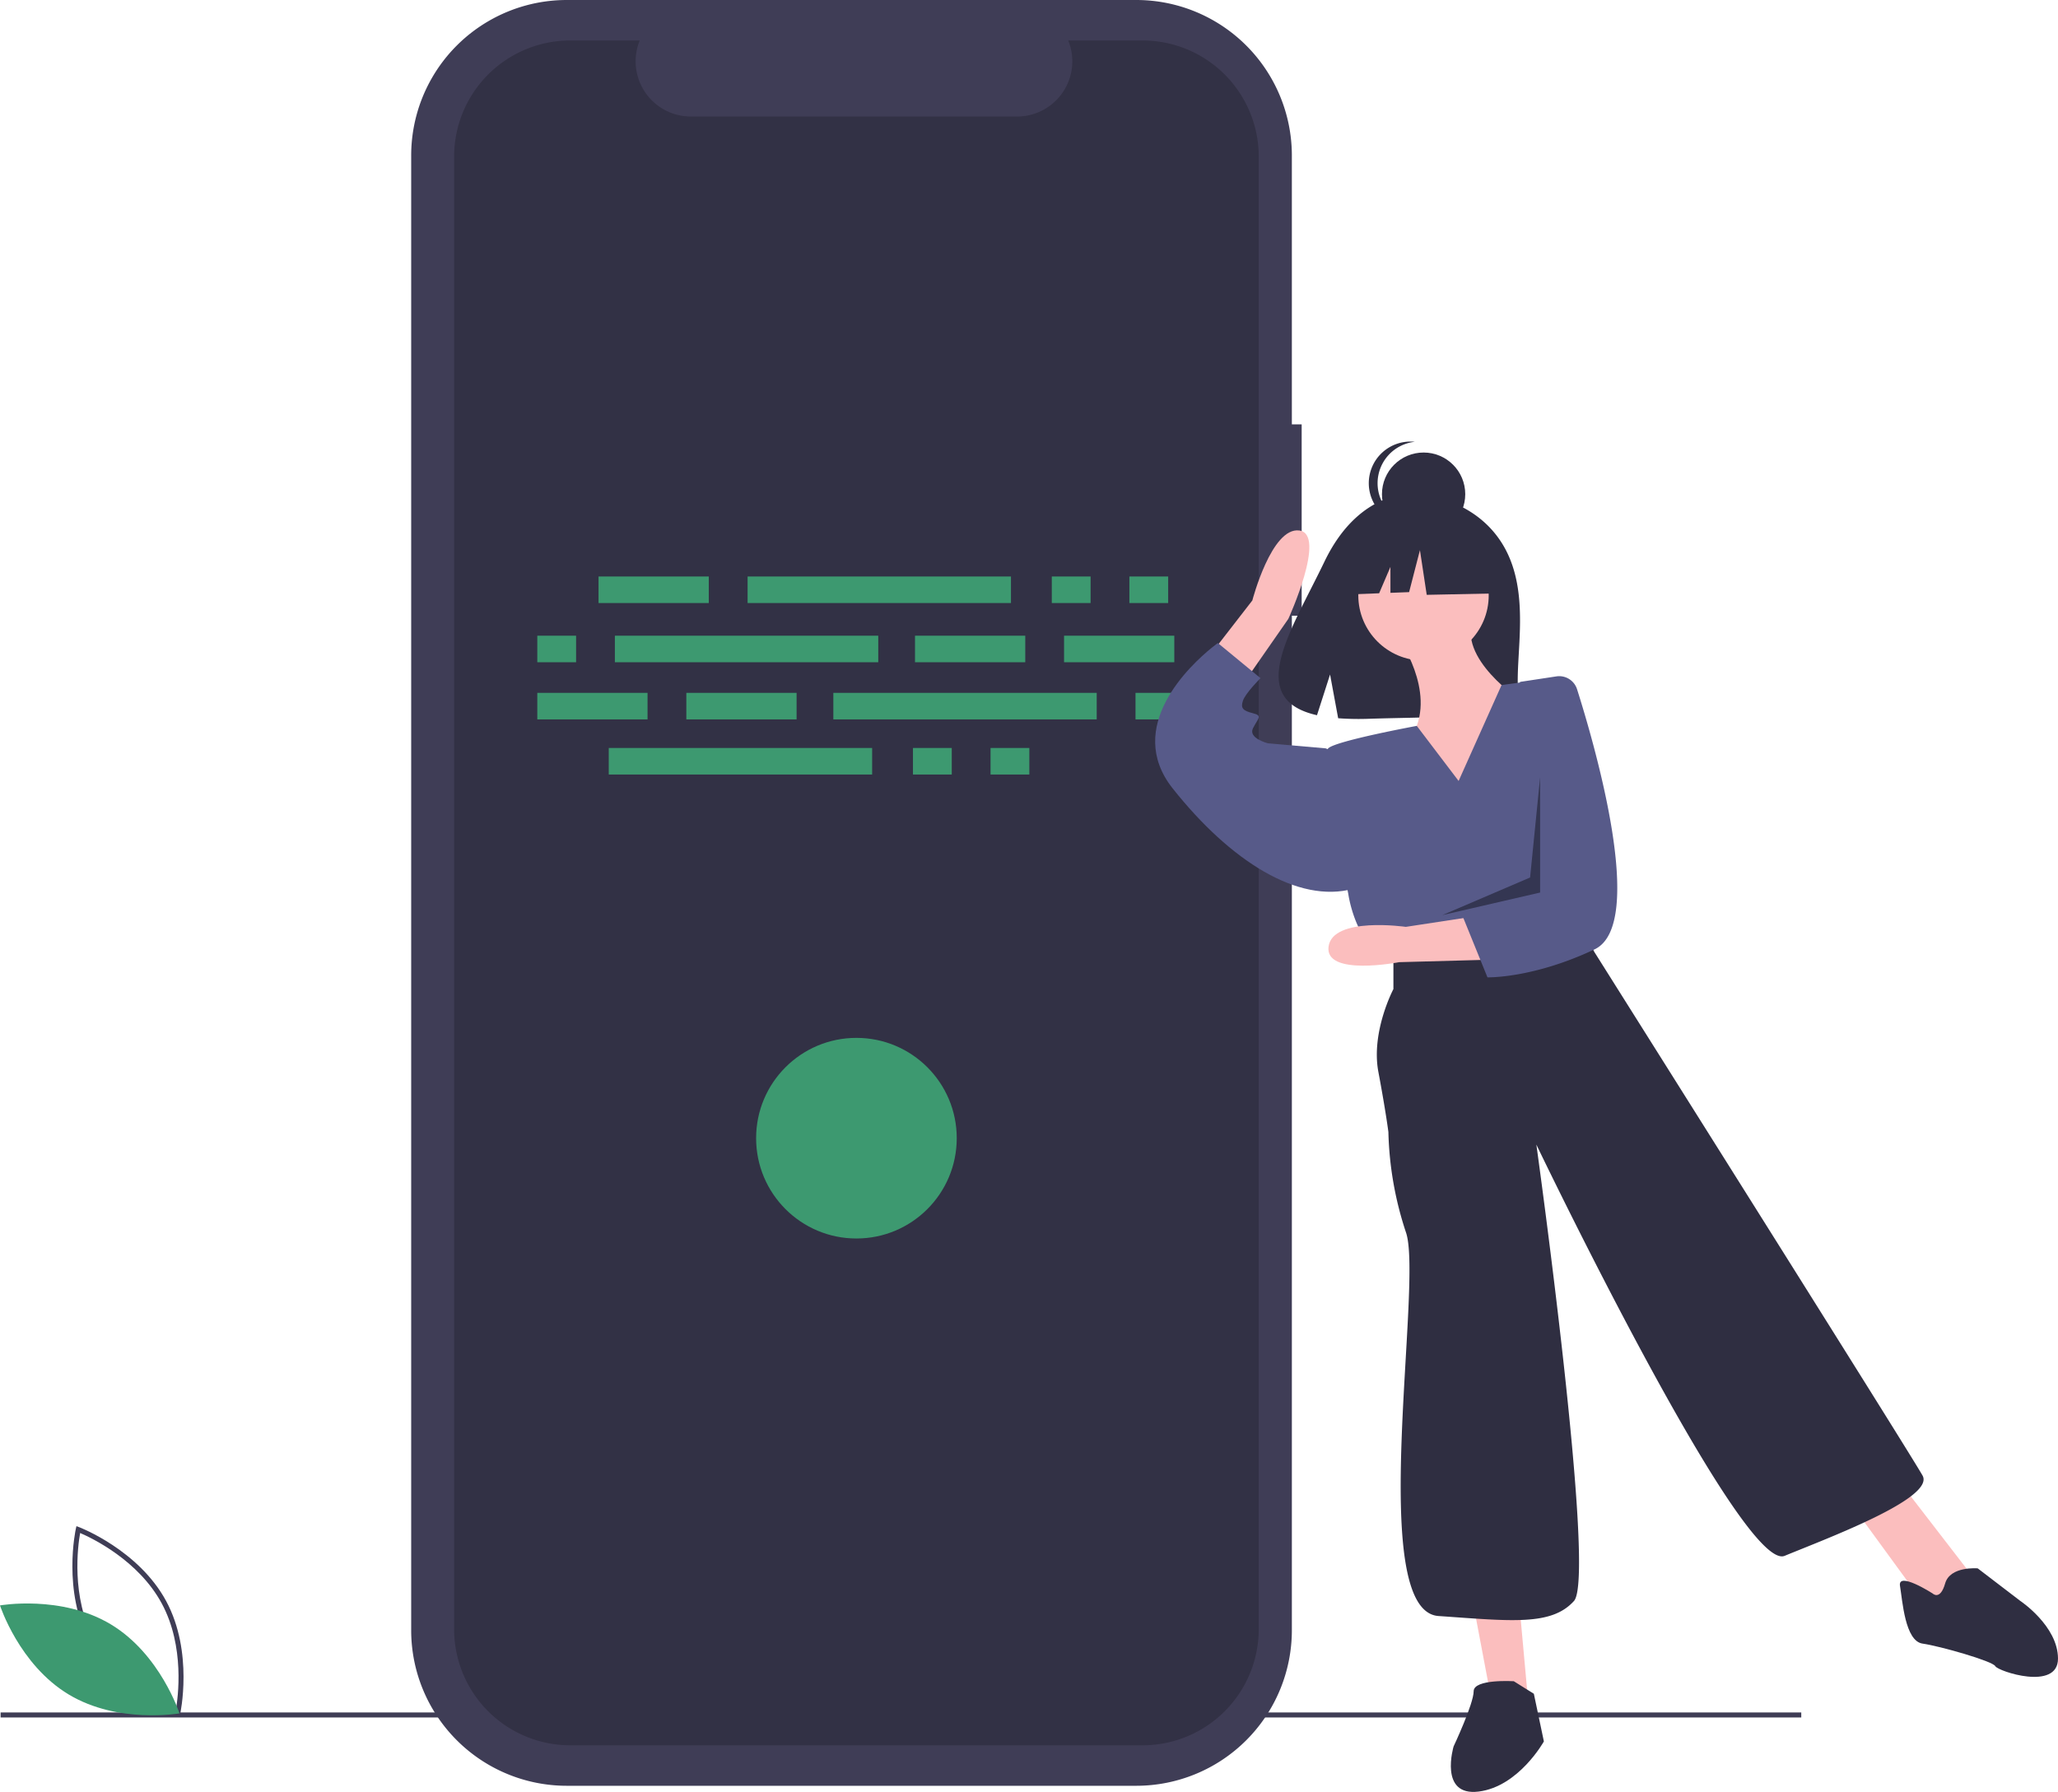 <svg xmlns="http://www.w3.org/2000/svg" data-name="Layer 1" width="820.615" height="714.558"
    viewBox="0 0 820.615 714.558" xmlns:xlink="http://www.w3.org/1999/xlink">
    <title>voice_assistant</title>
    <path
        d="M708.726,261.945h-3.913V154.758a62.037,62.037,0,0,0-62.037-62.037H415.687A62.037,62.037,0,0,0,353.65,154.758V742.793a62.037,62.037,0,0,0,62.037,62.037H642.776a62.037,62.037,0,0,0,62.037-62.037V338.242h3.913Z"
        transform="translate(-189.693 -92.721)" fill="#3f3d56" />
    <rect x="0.244" y="682.871" width="718" height="2" fill="#3f3d56" />
    <path
        d="M645.28,108.861H615.637a22.011,22.011,0,0,1-20.379,30.323H465.161a22.011,22.011,0,0,1-20.379-30.323H417.096A46.328,46.328,0,0,0,370.768,155.189V742.361a46.328,46.328,0,0,0,46.328,46.328H645.28a46.328,46.328,0,0,0,46.328-46.328V155.189A46.328,46.328,0,0,0,645.28,108.861Z"
        transform="translate(-189.693 -92.721)" opacity="0.2" />
    <path
        d="M261.255,777.486l-1.073-.402c-.236-.089-23.709-9.082-34.704-29.474-10.996-20.393-5.612-44.945-5.556-45.19l.253-1.118,1.073.402c.236.089,23.708,9.082,34.704,29.474,10.996,20.393,5.612,44.945,5.556,45.19ZM227.239,746.661c9.296,17.241,27.845,26.079,32.545,28.097.894-5.037,3.696-25.406-5.592-42.631-9.287-17.223-27.843-26.074-32.545-28.097C220.752,709.07,217.951,729.437,227.239,746.661Z"
        transform="translate(-189.693 -92.721)" fill="#3f3d56" />
    <path
        d="M233.881,740.457c19.761,11.889,27.371,35.503,27.371,35.503s-24.428,4.339-44.188-7.55-27.371-35.503-27.371-35.503S214.12,728.569,233.881,740.457Z"
        transform="translate(-189.693 -92.721)" fill="#3d9970" />
    <rect x="238.667" y="229.887" width="43.962" height="10.583" fill="#3d9970" />
    <rect x="419.398" y="229.887" width="15.468" height="10.583" fill="#3d9970" />
    <rect x="450.334" y="229.887" width="15.468" height="10.583" fill="#3d9970" />
    <rect x="298.097" y="229.887" width="105.019" height="10.583" fill="#3d9970" />
    <rect x="364.039" y="298.272" width="15.468" height="10.583" fill="#3d9970" />
    <rect x="394.975" y="298.272" width="15.468" height="10.583" fill="#3d9970" />
    <rect x="242.738" y="298.272" width="105.019" height="10.583" fill="#3d9970" />
    <rect x="364.853" y="253.496" width="43.962" height="10.583" fill="#3d9970" />
    <rect x="424.283" y="253.496" width="43.962" height="10.583" fill="#3d9970" />
    <rect x="214.244" y="253.496" width="15.468" height="10.583" fill="#3d9970" />
    <rect x="245.18" y="253.496" width="105.019" height="10.583" fill="#3d9970" />
    <rect x="463.366" y="369.012" width="43.962" height="10.583"
        transform="translate(781.002 655.886) rotate(-180)" fill="#3d9970" />
    <rect x="403.937" y="369.012" width="43.962" height="10.583"
        transform="translate(662.143 655.886) rotate(-180)" fill="#3d9970" />
    <rect x="642.469" y="369.012" width="15.468" height="10.583"
        transform="translate(1110.713 655.886) rotate(-180)" fill="#3d9970" />
    <rect x="521.982" y="369.012" width="105.019" height="10.583"
        transform="translate(959.29 655.886) rotate(-180)" fill="#3d9970" />
    <circle cx="341.495" cy="453.871" r="40" fill="#3d9970" />
    <path
        d="M789.107,310.205c-11.607-19.612-34.57-20.526-34.57-20.526s-22.376-2.861-36.731,27.008c-13.379,27.841-31.845,54.722-2.973,61.239l5.215-16.232,3.23,17.44a112.967,112.967,0,0,0,12.353.211c30.92-.998,60.366.292,59.418-10.803C793.788,353.792,800.275,329.075,789.107,310.205Z"
        transform="translate(-189.693 -92.721)" fill="#2f2e41" />
    <path d="M747.307,347.138s15,21,6,38,21,35,21,35l22-48s-26-17-19-33Z"
        transform="translate(-189.693 -92.721)" fill="#fbbebe" />
    <circle cx="567.615" cy="237.417" r="26" fill="#fbbebe" />
    <path
        d="M667.328,360.194l21.728-28.034s7.651-29.385,18.731-27.895-4.377,35.24-4.377,35.24l-21.589,31.031Z"
        transform="translate(-189.693 -92.721)" fill="#fbbebe" />
    <polygon
        points="587.615 640.417 594.615 677.417 609.615 681.417 605.615 637.417 587.615 640.417"
        fill="#fbbebe" />
    <polygon
        points="738.615 600.417 765.615 637.417 776.615 642.417 785.615 627.417 758.615 592.417 738.615 600.417"
        fill="#fbbebe" />
    <path
        d="M771.307,404.138,754.626,382.179s-32.319,5.959-35.319,8.959,8,58,8,58,2,15,11,23l9,6,74-15,2.782-32.926a86.41,86.41,0,0,0-22.782-66.074l0,0-12.876,1.76Z"
        transform="translate(-189.693 -92.721)" fill="#575a89" />
    <path
        d="M723.307,393.138l-5-2-23-2s-8-2-6-6,4-5,0-6-5-2-4-5,7-9,7-9l-17-14s-.92.651-2.407,1.855c-8.44,6.834-35.147,31.489-15.593,56.145,23,29,50,46,72,40Z"
        transform="translate(-189.693 -92.721)" fill="#575a89" />
    <path
        d="M745.307,473.138v14s-9,17-6,33,4,24,4,24a136.533,136.533,0,0,0,7,40c7,20-16,151,13,153s45,4,54-6-15-182-15-182,82,171,99,164,60-23,55-32-131-209-131-209l-4-9Z"
        transform="translate(-189.693 -92.721)" fill="#2f2e41" />
    <path d="M793.307,763.138s-16-1-16,4-8,22-8,22-6,20,10,18,26-20,26-20l-4-19Z"
        transform="translate(-189.693 -92.721)" fill="#2f2e41" />
    <path
        d="M960.307,728.138s-14-9-13-3,2,22,9,23,28,7,29,9,25,10,25-3-15-23-15-23l-17-13s-11-1-13,6S960.307,728.138,960.307,728.138Z"
        transform="translate(-189.693 -92.721)" fill="#2f2e41" />
    <circle cx="567.654" cy="197.057" r="16.604" fill="#2f2e41" />
    <path
        d="M738.995,285.408a16.604,16.604,0,0,1,14.856-16.51,16.604,16.604,0,1,0,0,33.021A16.604,16.604,0,0,1,738.995,285.408Z"
        transform="translate(-189.693 -92.721)" fill="#2f2e41" />
    <polygon
        points="594.282 215.593 571.596 203.709 540.266 208.571 533.785 237.199 549.92 236.579 554.428 226.061 554.428 236.405 561.873 236.119 566.194 219.374 568.895 237.199 595.363 236.659 594.282 215.593"
        fill="#2f2e41" />
    <path
        d="M782.617,475.455l-34.987.946s-29.854,5.809-28.179-6.241,30.799-7.835,30.799-7.835l31.88-4.863Z"
        transform="translate(-189.693 -92.721)" fill="#fbbebe" />
    <path
        d="M810.299,362.443a7.467,7.467,0,0,1,8.236,5.128c6.849,21.584,27.951,93.813,6.985,103.723-24.694,11.672-42.714,11.158-42.714,11.158l-9.645-23.748,8.781-8.24,9.374-60.275,4.492-25.55Z"
        transform="translate(-189.693 -92.721)" fill="#575a89" />
    <polygon
        points="614.115 309.917 610.115 349.917 575.115 364.917 614.115 355.917 614.115 309.917"
        opacity="0.4" />
</svg>